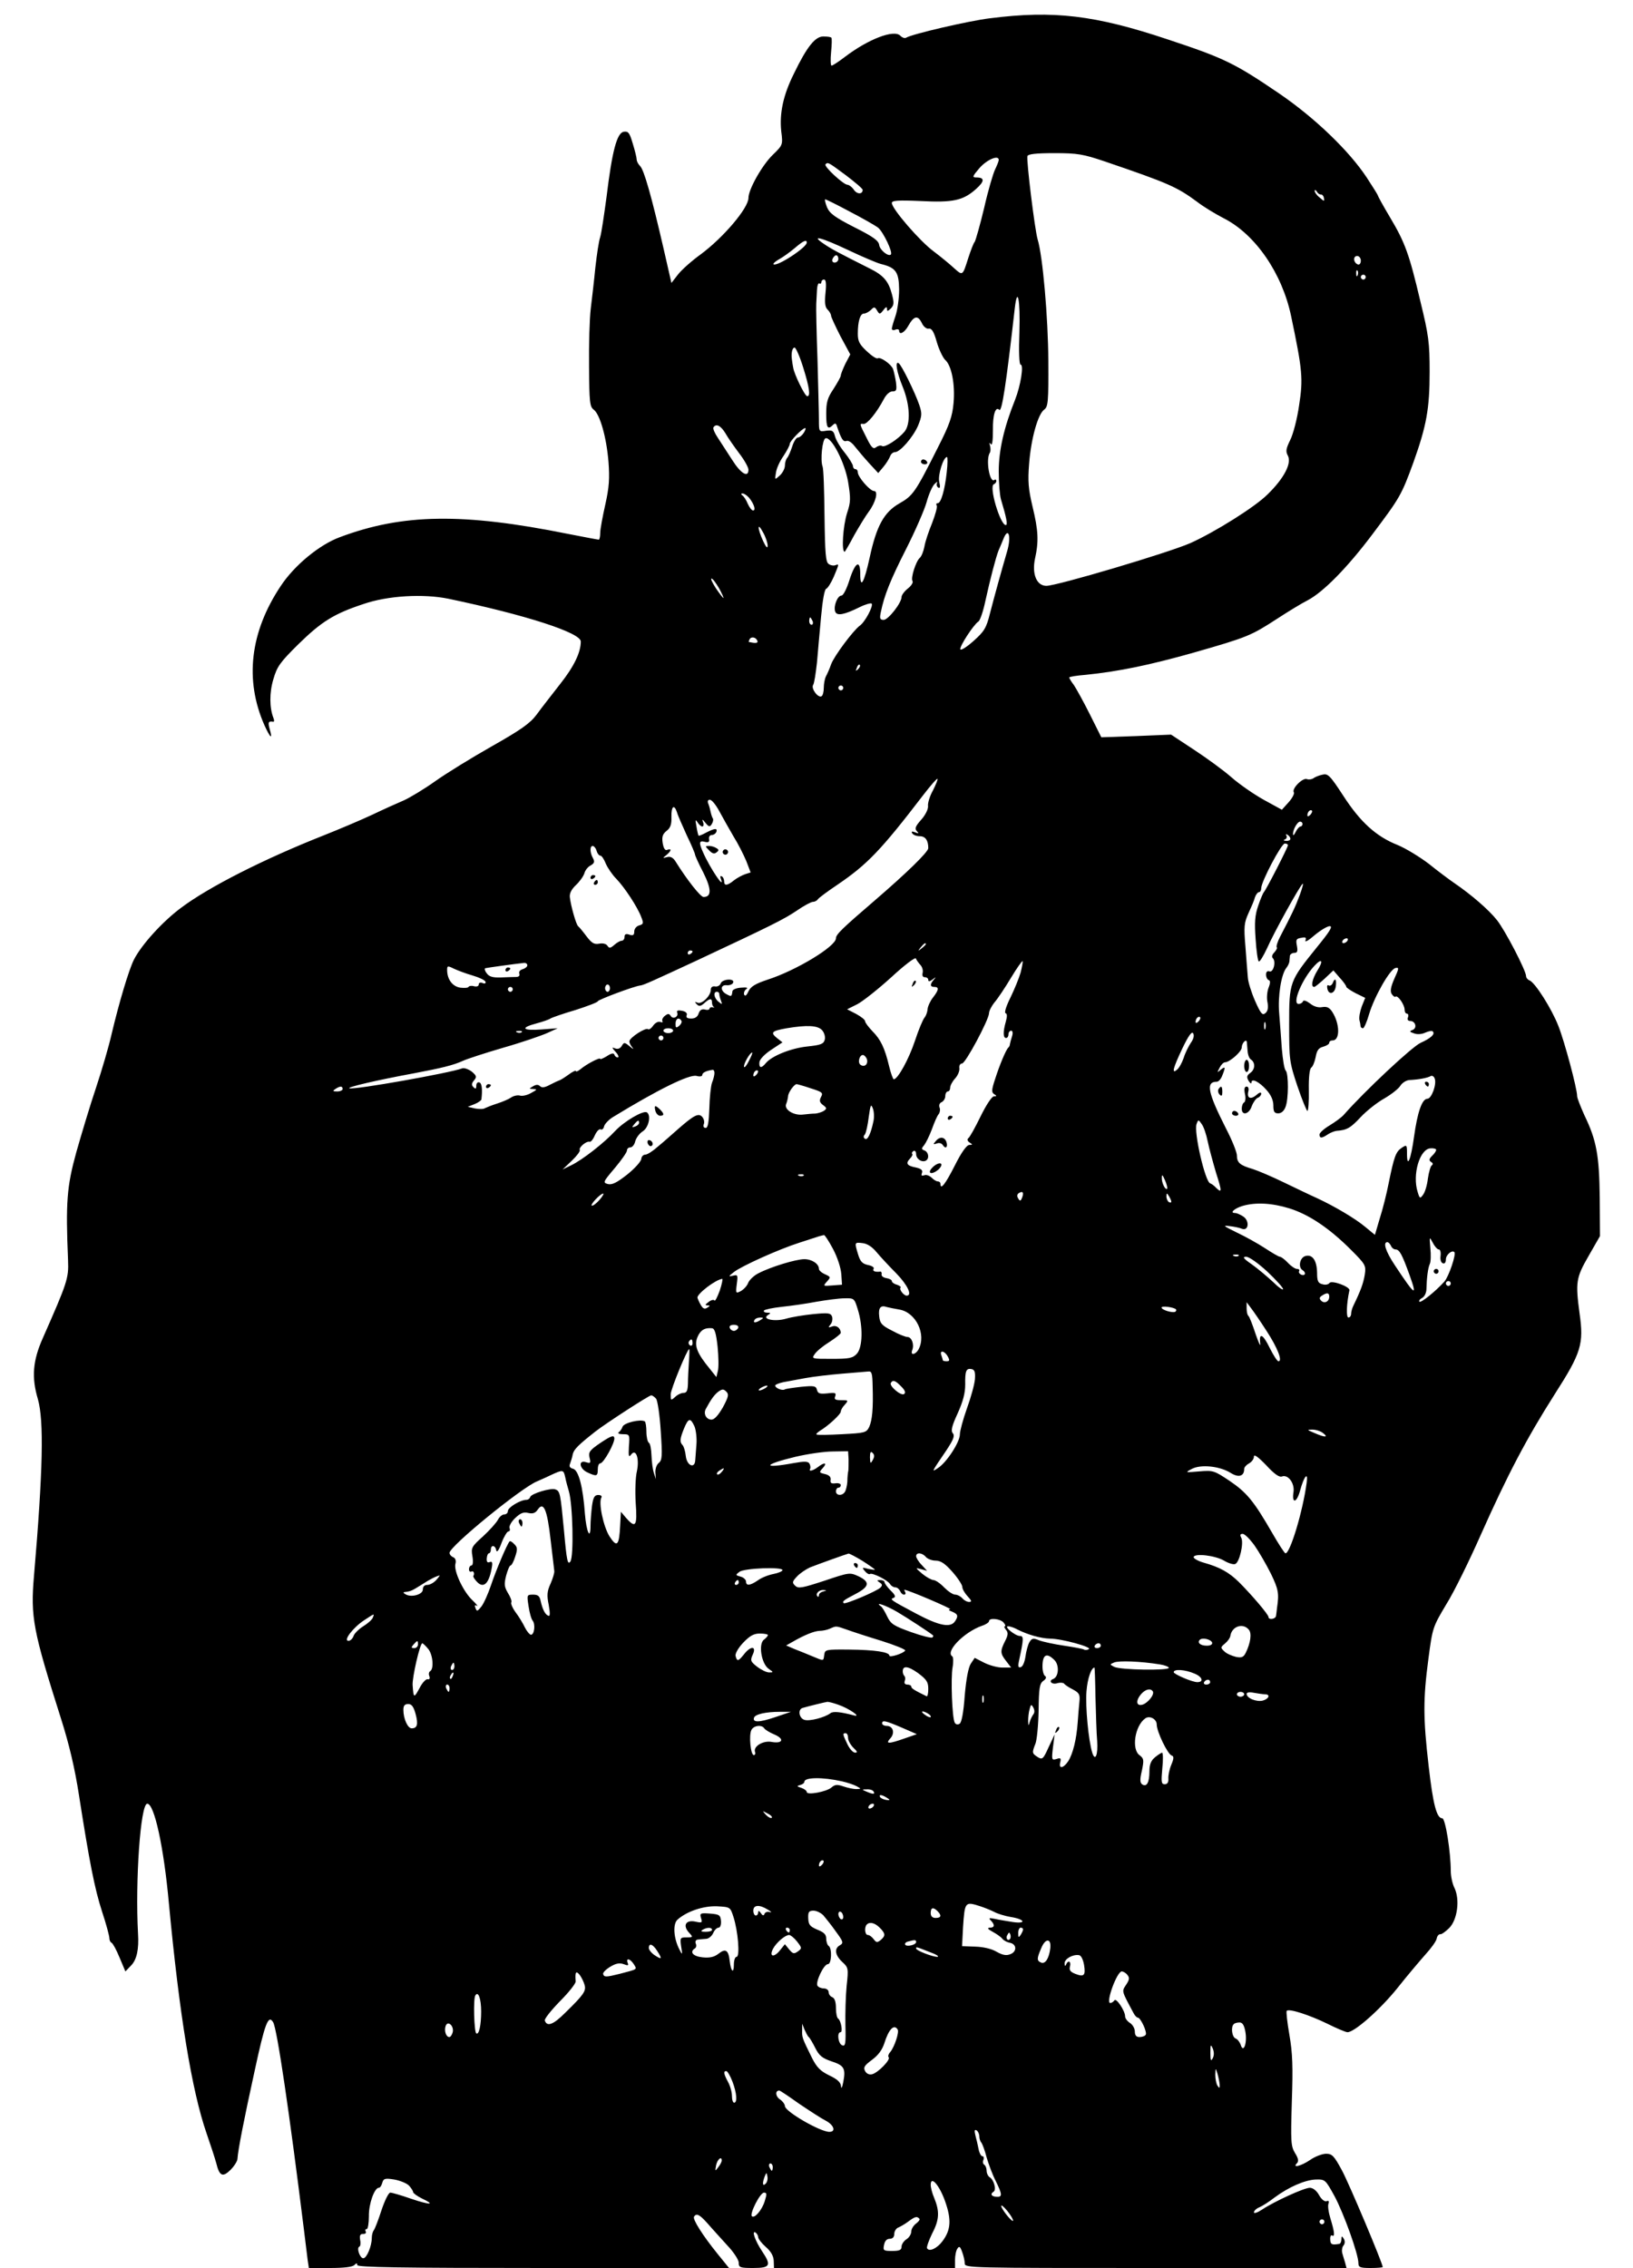 <?xml version="1.0" standalone="no"?>
<!DOCTYPE svg PUBLIC "-//W3C//DTD SVG 20010904//EN"
 "http://www.w3.org/TR/2001/REC-SVG-20010904/DTD/svg10.dtd">
<svg version="1.0" xmlns="http://www.w3.org/2000/svg"
 width="672pt" height="933pt" viewBox="0 0 672 933"
 preserveAspectRatio="xMidYMid meet">

<g transform="translate(0,933) scale(0.1,-0.1)"
fill="#000000" stroke="none">
<path d="M4075 9255 c-90 -11 -321 -65 -346 -80 -5 -4 -16 0 -24 8 -26 27
-132 -14 -228 -87 -26 -20 -51 -36 -55 -36 -4 0 -5 25 -2 55 3 31 4 58 1 60
-2 3 -17 5 -33 5 -33 0 -67 -41 -121 -153 -44 -88 -60 -163 -52 -238 7 -55 6
-56 -34 -95 -44 -42 -101 -143 -101 -178 0 -42 -103 -163 -196 -232 -35 -25
-77 -62 -93 -82 l-28 -36 -32 140 c-50 217 -81 326 -97 341 -8 8 -14 20 -14
27 0 7 -7 36 -16 65 -13 44 -18 52 -37 49 -28 -4 -48 -78 -71 -268 -10 -74
-21 -149 -26 -165 -6 -17 -14 -73 -20 -125 -5 -52 -14 -129 -19 -170 -5 -41
-8 -148 -7 -238 1 -146 3 -165 19 -177 26 -19 53 -115 61 -215 5 -67 3 -104
-13 -175 -11 -49 -21 -102 -21 -117 0 -16 -3 -28 -6 -28 -4 0 -61 11 -128 24
-432 87 -680 83 -938 -14 -84 -31 -187 -116 -243 -201 -126 -189 -149 -386
-67 -572 24 -53 35 -62 22 -17 -8 29 -6 34 14 31 5 -1 5 6 1 16 -16 41 -17
103 0 159 15 52 27 69 103 144 95 93 146 125 267 165 101 35 247 43 350 22
320 -67 545 -140 545 -176 0 -45 -28 -103 -85 -175 -35 -45 -79 -101 -97 -126
-27 -36 -64 -62 -184 -130 -83 -47 -187 -111 -232 -143 -45 -32 -103 -67 -129
-79 -26 -11 -86 -38 -132 -60 -47 -22 -137 -60 -200 -85 -243 -96 -473 -212
-588 -299 -76 -57 -161 -151 -192 -212 -21 -42 -61 -176 -92 -307 -11 -49 -40
-148 -64 -220 -24 -71 -60 -191 -81 -265 -39 -141 -44 -205 -34 -445 3 -74 -3
-91 -104 -320 -41 -92 -47 -161 -20 -251 25 -88 21 -293 -16 -725 -15 -172 -4
-227 111 -589 34 -107 57 -205 74 -315 43 -275 64 -383 95 -479 17 -51 30
-100 30 -109 0 -8 4 -17 9 -19 5 -2 20 -29 33 -61 l24 -57 24 25 c23 24 32 67
28 130 -12 217 10 535 38 535 29 0 68 -178 89 -410 43 -457 94 -770 155 -946
17 -49 35 -104 40 -123 13 -53 26 -59 58 -28 15 15 28 35 29 45 3 41 26 158
70 359 43 200 57 237 77 204 16 -26 67 -372 127 -856 6 -50 13 -105 15 -122
l5 -33 87 0 c55 0 92 4 100 12 9 9 12 9 12 0 0 -9 177 -12 765 -12 l765 0 -47
58 c-60 74 -104 143 -97 153 10 16 23 9 56 -28 18 -21 54 -60 80 -89 27 -28
48 -61 48 -72 0 -20 5 -22 60 -22 70 0 75 11 36 69 -28 42 -44 87 -27 77 6 -4
11 -13 11 -19 0 -7 14 -25 31 -40 22 -19 32 -38 33 -57 l1 -30 373 0 372 0 0
33 c0 17 4 39 10 47 7 11 11 9 19 -13 6 -16 11 -37 11 -48 0 -19 15 -19 786
-19 l785 0 -6 23 c-4 12 -9 30 -12 40 -2 10 0 24 6 30 6 8 6 18 1 27 -8 13
-10 12 -10 -2 0 -10 -4 -19 -10 -19 -30 -5 -35 -2 -36 18 -1 12 3 20 7 17 13
-8 11 14 -6 69 -8 26 -12 54 -8 62 3 10 1 13 -8 10 -8 -3 -21 7 -31 25 -10 18
-25 30 -38 30 -23 0 -146 -56 -197 -90 -18 -12 -33 -17 -33 -11 0 6 10 16 23
21 12 5 40 23 62 40 58 43 124 72 169 74 39 1 40 0 78 -69 38 -71 98 -238 98
-275 0 -17 7 -20 50 -20 28 0 50 2 50 4 0 15 -139 345 -168 398 -32 59 -40 68
-65 68 -15 0 -45 -11 -65 -25 -38 -26 -76 -35 -55 -14 8 8 6 20 -8 42 -17 29
-18 46 -13 212 5 143 3 199 -10 274 -9 52 -14 96 -11 99 10 10 93 -17 167 -53
38 -19 76 -35 83 -35 29 0 135 94 205 181 41 52 94 114 116 139 23 25 44 54
46 65 2 11 9 19 15 18 5 -1 22 11 37 26 34 35 44 118 21 165 -8 16 -15 47 -15
69 0 78 -22 217 -35 217 -23 0 -38 57 -56 215 -23 199 -23 275 -1 441 17 129
18 131 74 225 32 51 95 180 141 284 110 247 188 396 305 580 109 170 120 206
102 332 -17 128 -15 146 37 236 l47 82 -1 158 c-2 174 -13 236 -63 339 -16 36
-30 71 -30 79 0 31 -52 225 -77 288 -28 72 -96 179 -119 188 -8 3 -14 11 -14
17 0 23 -87 190 -120 231 -33 42 -106 105 -175 152 -22 15 -70 51 -106 80 -37
28 -94 63 -128 77 -88 35 -153 94 -223 202 -56 86 -64 93 -87 87 -14 -3 -31
-10 -37 -15 -6 -4 -18 -6 -26 -3 -17 7 -63 -39 -54 -54 4 -5 -6 -24 -21 -41
l-28 -31 -73 40 c-40 22 -101 64 -134 93 -33 29 -103 80 -155 114 l-94 62
-144 -6 -143 -5 -47 94 c-26 52 -56 106 -66 121 -11 14 -19 28 -19 31 0 3 30
8 68 11 137 14 262 40 443 91 224 64 237 70 345 140 46 30 102 64 124 75 64
33 164 134 269 274 112 149 118 159 167 293 54 151 67 221 67 373 0 121 -4
151 -38 290 -46 195 -63 242 -125 346 -28 47 -50 87 -50 90 0 2 -21 36 -46 74
-72 109 -212 244 -358 344 -184 125 -225 146 -461 224 -299 100 -470 120 -730
87z m471 -589 c264 -90 297 -105 380 -166 27 -21 77 -51 110 -68 130 -66 240
-226 277 -402 47 -224 50 -258 33 -367 -8 -57 -25 -121 -37 -144 -17 -35 -19
-46 -9 -64 16 -31 -16 -93 -84 -159 -52 -52 -217 -155 -317 -200 -91 -40 -549
-176 -593 -176 -40 0 -60 48 -47 111 16 72 14 116 -10 215 -17 72 -20 104 -14
177 8 103 36 203 62 222 16 12 18 31 17 202 -1 177 -23 430 -44 498 -12 41
-47 327 -42 343 3 8 34 12 111 12 95 0 118 -4 207 -34z m-436 6 c0 -5 -7 -22
-15 -39 -8 -16 -29 -87 -45 -158 -17 -71 -35 -134 -39 -140 -5 -5 -16 -35 -26
-65 -24 -76 -23 -75 -59 -43 -17 16 -55 47 -84 69 -56 41 -172 175 -172 199 0
10 23 12 118 8 134 -7 175 2 228 49 36 32 37 48 2 48 -18 0 -17 4 13 39 31 35
79 55 79 33z m-629 -63 c38 -29 69 -55 69 -60 0 -19 -23 -19 -36 0 -8 12 -21
21 -27 21 -17 1 -98 76 -90 84 10 10 11 9 84 -45z m1955 -79 c5 0 11 -6 12
-15 3 -14 1 -14 -17 2 -12 9 -21 22 -21 28 0 5 4 4 9 -3 4 -8 12 -13 17 -12z
m-1940 -70 c52 -27 105 -57 118 -67 21 -18 61 -101 52 -110 -10 -10 -45 18
-48 39 -2 18 -26 35 -102 73 -82 42 -102 57 -113 83 -7 18 -10 32 -7 32 3 0
48 -22 100 -50z m-5 -159 c57 -27 118 -53 134 -57 62 -15 74 -33 75 -105 0
-37 -7 -86 -15 -109 -8 -23 -15 -47 -15 -52 0 -6 7 -8 15 -4 8 3 15 1 15 -4 0
-20 22 -9 38 20 23 41 39 44 55 12 7 -16 20 -26 29 -24 12 2 21 -12 33 -55 9
-31 25 -64 34 -73 27 -23 42 -102 35 -178 -5 -55 -16 -88 -64 -182 -94 -187
-103 -199 -159 -231 -63 -36 -94 -92 -122 -222 -23 -105 -39 -133 -39 -68 0
61 -21 49 -45 -27 -11 -35 -25 -62 -32 -62 -17 0 -34 -45 -26 -66 7 -19 37
-13 100 18 24 12 46 18 50 15 8 -9 -27 -76 -49 -91 -27 -20 -105 -124 -118
-159 -6 -18 -16 -40 -21 -49 -5 -10 -9 -31 -9 -47 0 -17 -4 -32 -9 -35 -14 -9
-44 31 -35 46 5 7 11 49 16 93 4 44 11 129 17 190 6 65 14 111 21 113 6 2 20
24 31 49 22 53 23 54 7 48 -7 -3 -20 -1 -28 5 -12 8 -15 42 -17 197 -1 103 -4
195 -8 204 -10 26 -1 112 12 116 24 8 79 -98 93 -179 11 -68 11 -83 -4 -128
-17 -53 -24 -160 -10 -160 1 0 19 30 39 68 21 37 48 81 60 97 29 39 40 85 22
85 -17 0 -67 58 -67 77 0 7 -4 13 -10 13 -5 0 -10 6 -10 13 0 6 -15 31 -34 55
-19 23 -37 54 -40 68 -6 22 -11 25 -36 22 -30 -5 -30 -4 -30 45 0 27 -3 140
-6 251 -4 110 -6 212 -5 226 1 14 2 39 3 57 1 18 5 30 10 27 4 -3 8 0 8 5 0 6
5 11 11 11 8 0 10 -17 6 -55 -4 -40 -2 -59 9 -69 8 -8 14 -19 14 -25 0 -5 18
-44 39 -85 l40 -74 -20 -38 c-10 -21 -19 -43 -19 -49 0 -5 -14 -30 -30 -55
-25 -37 -30 -55 -30 -102 0 -58 6 -68 28 -46 9 9 13 7 17 -8 17 -50 25 -63 38
-58 9 3 23 -7 35 -23 12 -15 38 -46 59 -69 l37 -40 21 25 c12 14 24 34 28 44
3 9 12 17 20 17 21 0 74 61 95 109 16 40 17 49 5 85 -17 50 -73 165 -85 172
-16 10 -8 -37 17 -98 30 -74 33 -153 7 -184 -26 -31 -80 -66 -92 -59 -6 4 -17
1 -25 -5 -11 -9 -19 -2 -39 39 -30 59 -30 59 -12 57 15 -1 54 47 83 102 10 19
24 32 36 32 16 0 18 5 14 38 -3 20 -9 45 -12 54 -8 20 -52 51 -63 44 -5 -3
-25 10 -45 29 -30 28 -37 41 -37 72 0 52 10 83 25 83 8 0 20 7 29 15 13 14 16
13 25 -2 10 -17 12 -17 26 1 10 14 15 15 15 6 0 -12 3 -11 16 1 13 14 14 23 4
60 -14 53 -35 77 -92 105 -127 64 -156 79 -188 101 -58 39 -9 26 101 -26z
m-171 31 c0 -20 -124 -101 -137 -89 -2 3 8 12 24 21 15 8 44 29 63 45 36 31
50 37 50 23z m130 -67 c0 -8 -7 -15 -15 -15 -9 0 -12 6 -9 15 4 8 10 15 15 15
5 0 9 -7 9 -15z m2150 -7 c0 -11 -5 -18 -12 -16 -19 7 -21 35 -3 35 8 0 15 -9
15 -19z m-13 -60 c-3 -8 -6 -5 -6 6 -1 11 2 17 5 13 3 -3 4 -12 1 -19z m33 -8
c0 -5 -4 -10 -10 -10 -5 0 -10 5 -10 10 0 6 5 10 10 10 6 0 10 -4 10 -10z
m-1425 -225 c-3 -81 -1 -135 5 -135 14 0 0 -87 -23 -145 -46 -115 -67 -208
-67 -294 0 -46 4 -98 9 -115 22 -73 29 -106 20 -106 -23 0 -71 161 -49 168 5
2 10 8 10 13 0 6 -4 8 -9 4 -19 -11 -35 85 -18 112 4 6 4 19 1 30 -4 12 -3 14
3 6 6 -8 9 13 9 58 -1 63 11 99 26 83 11 -10 28 102 64 418 11 95 23 34 19
-97z m-890 -146 c26 -83 31 -119 17 -119 -10 0 -54 91 -58 118 -2 9 -4 24 -5
32 -4 27 1 50 11 50 5 0 21 -36 35 -81z m-320 -271 c10 -18 36 -55 57 -83 21
-27 38 -58 38 -67 0 -35 -31 -17 -67 40 -20 31 -47 72 -59 91 -13 19 -21 38
-18 43 11 17 30 7 49 -24z m323 2 c-7 -11 -18 -20 -25 -20 -6 0 -17 -17 -23
-37 -7 -21 -16 -42 -21 -47 -5 -6 -9 -20 -9 -31 0 -12 -9 -30 -21 -41 -21 -19
-21 -19 -16 11 2 17 16 48 31 69 14 21 26 44 26 50 0 11 50 63 63 65 4 1 2 -8
-5 -19z m588 -162 c-8 -75 -24 -128 -37 -128 -6 0 -8 -4 -4 -10 3 -5 -6 -37
-19 -71 -14 -34 -29 -78 -32 -98 -4 -20 -12 -40 -19 -46 -16 -14 -38 -83 -30
-95 4 -6 -5 -20 -19 -31 -14 -11 -26 -27 -26 -35 0 -24 -54 -93 -73 -94 -16 0
-18 5 -12 33 14 68 39 131 104 259 37 73 75 160 84 192 9 33 24 67 33 75 9 9
14 11 10 4 -3 -6 -1 -15 5 -19 8 -4 9 3 4 24 -6 28 17 102 32 102 3 0 3 -28
-1 -62z m-814 -105 c20 -24 30 -53 17 -53 -5 0 -15 12 -22 28 -6 15 -16 30
-22 34 -7 5 -6 8 1 8 6 0 18 -8 26 -17z m77 -198 c0 -13 -7 -6 -19 20 -24 53
-24 80 0 35 11 -19 19 -44 19 -55z m986 -21 c-25 -86 -53 -187 -71 -257 -15
-60 -23 -74 -68 -114 -28 -25 -52 -40 -54 -34 -4 12 55 102 74 114 7 4 20 42
29 85 20 91 43 179 54 207 5 11 14 33 21 50 20 49 32 8 15 -51z m-1186 -154
c12 -22 20 -40 18 -40 -2 0 -16 18 -31 40 -14 22 -23 40 -18 40 5 0 18 -18 31
-40z m385 -135 c3 -8 1 -15 -4 -15 -6 0 -10 7 -10 15 0 8 2 15 4 15 2 0 6 -7
10 -15z m-227 -82 c3 -9 -8 -10 -35 -4 -2 1 0 6 3 12 8 12 27 7 32 -8z m414
-116 c-10 -9 -11 -8 -5 6 3 10 9 15 12 12 3 -3 0 -11 -7 -18z m-61 -77 c0 -5
-4 -10 -10 -10 -5 0 -10 5 -10 10 0 6 5 10 10 10 6 0 10 -4 10 -10z m369 -422
c-13 -23 -22 -53 -20 -64 1 -13 -11 -37 -28 -56 -24 -27 -28 -37 -18 -47 9
-10 8 -11 -7 -5 -13 5 -17 4 -12 -4 4 -7 18 -12 31 -12 23 0 35 -17 35 -49 0
-16 -91 -104 -220 -215 -135 -116 -160 -140 -160 -156 0 -33 -163 -132 -281
-170 -51 -17 -69 -28 -79 -48 -8 -18 -14 -22 -18 -13 -2 7 2 17 9 22 9 6 2 8
-21 6 -19 -1 -36 -8 -36 -15 -3 -22 -4 -23 -24 -12 -27 14 -26 40 1 37 12 -1
24 4 26 11 7 18 -44 15 -51 -3 -3 -9 -14 -15 -23 -13 -11 2 -18 -3 -18 -14 0
-24 -36 -60 -54 -53 -13 5 -13 4 -4 -6 10 -10 16 -9 31 4 23 21 32 21 32 3 0
-8 3 -16 8 -19 4 -2 1 -2 -5 -1 -7 2 -13 -1 -13 -5 0 -5 -9 -7 -19 -4 -13 3
-21 -2 -26 -16 -4 -14 -15 -21 -30 -21 -17 0 -23 4 -19 14 3 8 -4 15 -20 18
-16 3 -23 1 -19 -8 6 -17 -18 -29 -27 -13 -7 10 -11 10 -24 0 -9 -7 -13 -17
-10 -22 3 -5 -1 -6 -9 -3 -9 3 -21 -4 -29 -15 -8 -12 -18 -18 -21 -15 -9 9
-77 -35 -77 -50 0 -7 6 -18 13 -26 6 -8 2 -6 -11 5 -22 18 -24 18 -33 3 -6
-11 -16 -15 -27 -11 -15 6 -15 4 2 -15 11 -12 14 -22 8 -22 -6 0 -12 5 -14 12
-3 7 -13 5 -31 -7 -15 -9 -27 -14 -27 -11 0 8 -56 -21 -82 -43 -10 -8 -18 -11
-18 -7 0 4 -15 -3 -32 -16 -18 -13 -35 -23 -38 -23 -3 -1 -19 -8 -36 -17 -22
-12 -34 -14 -42 -6 -7 7 -16 7 -29 -1 -17 -10 -17 -10 2 -11 17 -1 15 -3 -9
-16 -15 -9 -36 -14 -46 -11 -10 3 -27 -1 -37 -8 -10 -7 -36 -18 -58 -25 -22
-7 -44 -16 -50 -19 -5 -4 -23 -4 -40 -1 l-30 7 28 11 c15 6 27 15 28 19 5 40
2 67 -8 70 -7 3 -13 -3 -13 -13 0 -14 -3 -15 -12 -6 -8 8 -8 15 3 28 12 14 10
19 -10 36 -14 10 -31 16 -39 13 -50 -19 -444 -89 -464 -82 -14 4 115 34 267
62 111 21 161 33 200 51 17 8 91 32 166 54 74 21 155 49 180 60 l44 20 -67 -5
c-79 -6 -89 7 -20 25 26 7 52 16 57 20 6 4 52 20 103 35 50 16 92 32 92 36 0
6 149 62 175 65 13 1 56 21 235 104 301 141 356 168 409 204 29 20 59 36 66
36 8 0 17 5 20 10 4 6 40 33 82 61 122 83 178 141 352 368 30 39 56 69 59 67
2 -2 -7 -24 -19 -48z m-879 -85 c14 -26 40 -72 58 -103 19 -30 42 -76 53 -102
l18 -47 -22 -7 c-12 -4 -33 -15 -46 -25 -28 -23 -41 -24 -41 -5 0 8 -4 18 -10
21 -6 3 -7 -1 -4 -9 20 -53 -45 44 -73 108 -18 40 -16 49 7 43 15 -4 20 -1 18
11 -2 9 3 17 11 17 8 0 16 6 19 13 5 16 -7 15 -42 -3 -16 -9 -30 -14 -31 -13
-2 2 -6 19 -9 38 -5 28 -5 31 4 18 6 -10 15 -18 20 -18 5 0 7 8 3 18 -5 14 -3
13 10 -3 14 -17 18 -18 26 -5 5 8 7 18 5 22 -3 4 -7 16 -9 25 -2 10 -6 26 -10
36 -5 11 -2 17 6 17 8 0 25 -21 39 -47z m-174 -5 c3 -12 22 -54 40 -94 19 -39
34 -75 34 -79 0 -4 15 -38 34 -74 34 -68 35 -101 1 -101 -12 0 -67 69 -115
146 -10 16 -21 22 -35 18 -19 -5 -19 -4 -2 9 20 17 22 28 3 21 -9 -4 -15 5
-19 28 -4 26 0 37 16 50 16 12 21 27 20 57 -1 44 11 55 23 19z m2606 -10 c-7
-7 -12 -8 -12 -2 0 14 12 26 19 19 2 -3 -1 -11 -7 -17z m-32 -38 c0 -5 -4 -10
-8 -10 -5 0 -14 -10 -20 -22 -6 -13 -11 -17 -11 -10 -1 19 18 52 29 52 6 0 10
-4 10 -10z m-50 -61 c0 -5 -8 -9 -17 -8 -11 0 -13 3 -5 6 6 2 9 10 6 15 -4 7
-2 8 4 4 7 -4 12 -11 12 -17z m-10 -26 c0 -9 -91 -186 -99 -193 -3 -3 -14 -28
-23 -55 -14 -40 -16 -70 -11 -138 3 -48 9 -90 13 -92 4 -3 19 22 34 54 27 62
131 250 146 265 5 5 0 -15 -11 -45 -19 -51 -33 -80 -81 -172 -11 -21 -17 -41
-14 -44 3 -3 -2 -12 -10 -21 -9 -9 -12 -18 -6 -24 14 -14 2 -60 -14 -54 -9 3
-14 -2 -14 -13 0 -11 5 -21 11 -23 7 -2 7 -12 -1 -32 -6 -16 -8 -43 -4 -60 4
-22 1 -36 -9 -44 -12 -10 -19 -2 -42 50 -15 34 -29 78 -30 97 -2 20 -6 77 -10
128 -7 81 -5 97 12 135 11 24 24 53 27 66 4 12 12 22 17 22 5 0 9 7 9 16 0 27
83 184 97 184 7 0 13 -3 13 -7z m-2845 -23 c3 -11 10 -20 16 -20 5 0 15 -15
22 -33 8 -18 27 -46 43 -62 34 -35 88 -117 103 -158 10 -25 9 -29 -9 -34 -11
-3 -20 -14 -20 -25 0 -15 -5 -18 -20 -13 -14 5 -20 2 -20 -9 0 -9 -5 -16 -12
-16 -6 0 -20 -8 -30 -17 -16 -14 -21 -15 -28 -4 -5 8 -18 12 -34 9 -21 -4 -31
2 -53 31 -15 20 -30 38 -34 41 -8 6 -30 83 -34 119 -2 16 7 33 25 50 15 14 31
36 35 49 3 12 15 27 26 32 15 9 17 15 9 30 -13 23 -13 50 -1 50 5 0 13 -9 16
-20z m2964 -397 c-113 -140 -114 -142 -114 -318 0 -144 1 -154 34 -253 19 -56
38 -102 41 -102 4 0 7 38 6 85 -1 53 3 88 10 93 6 4 14 23 18 43 5 28 12 38
31 43 14 4 25 11 25 16 0 6 6 10 14 10 31 0 30 69 -2 118 -12 18 -22 22 -41
19 -16 -3 -34 2 -50 15 -15 11 -27 15 -29 9 -2 -6 -10 -11 -18 -11 -29 0 15
104 66 158 30 32 37 20 11 -21 -21 -34 -28 -67 -13 -67 4 0 23 16 43 34 l36
34 26 -30 c15 -16 27 -33 27 -37 0 -4 18 -16 39 -27 l39 -19 -14 -35 c-7 -19
-12 -44 -10 -55 3 -11 5 -23 5 -27 1 -5 5 -8 10 -8 4 0 16 26 25 58 21 71 86
186 109 190 15 3 14 -2 -5 -44 -15 -34 -18 -52 -11 -63 6 -9 13 -14 16 -11 9
7 36 -32 37 -52 0 -10 4 -18 10 -18 5 0 7 -7 4 -15 -4 -9 0 -15 9 -15 22 0 30
-29 10 -37 -14 -5 -13 -8 6 -14 12 -5 32 -4 46 3 14 6 28 9 31 5 11 -11 -8
-28 -50 -47 -34 -15 -228 -196 -317 -297 -9 -10 -35 -29 -58 -43 -22 -13 -41
-30 -41 -37 0 -17 10 -16 35 1 11 7 27 13 35 14 42 3 57 11 99 56 25 27 70 62
99 78 29 17 58 40 65 52 7 11 23 22 37 23 40 2 75 9 87 16 6 4 14 -1 17 -10 9
-23 -13 -83 -30 -83 -22 0 -41 -55 -55 -156 -13 -95 -29 -133 -29 -70 0 37 -1
38 -22 24 -24 -16 -31 -35 -54 -148 -8 -41 -24 -105 -36 -142 l-20 -68 -40 33
c-42 35 -127 85 -198 118 -25 11 -85 40 -135 64 -49 24 -108 49 -130 56 -52
15 -65 26 -65 56 0 13 -20 63 -45 111 -75 148 -84 192 -38 192 8 0 18 12 23
26 14 35 13 39 -7 23 -15 -13 -15 -12 -4 9 6 12 16 22 22 22 19 0 69 44 69 61
0 18 19 38 21 22 0 -4 2 -21 3 -36 1 -16 7 -31 13 -35 19 -12 19 -40 -1 -55
-15 -11 -17 -17 -8 -33 6 -10 12 -14 12 -7 0 19 32 3 62 -31 18 -20 28 -42 28
-63 0 -26 4 -33 20 -33 13 0 24 10 30 26 13 32 13 137 1 150 -6 5 -12 45 -16
89 -3 44 -8 110 -11 147 -6 69 8 160 30 187 6 7 11 19 12 25 0 6 2 17 2 24 1
6 9 12 18 12 13 0 15 7 11 29 -5 25 -3 30 18 33 18 4 22 1 17 -11 -3 -9 14 1
38 22 24 20 52 37 62 37 14 0 0 -22 -53 -87z m126 27 c-3 -5 -11 -10 -16 -10
-6 0 -7 5 -4 10 3 6 11 10 16 10 6 0 7 -4 4 -10z m-1735 -14 c0 -2 -8 -10 -17
-17 -16 -13 -17 -12 -4 4 13 16 21 21 21 13z m-960 -30 c0 -3 -4 -8 -10 -11
-5 -3 -10 -1 -10 4 0 6 5 11 10 11 6 0 10 -2 10 -4z m937 -55 c8 -8 12 -22 10
-32 -3 -12 0 -19 9 -19 8 0 14 -5 14 -11 0 -8 6 -7 18 2 14 11 15 11 5 -1 -17
-19 -16 -30 2 -30 20 0 19 -12 -6 -44 -11 -14 -21 -36 -22 -48 -1 -13 -7 -28
-13 -35 -6 -7 -24 -49 -39 -95 -25 -75 -70 -157 -87 -158 -3 0 -12 24 -19 53
-18 76 -35 111 -69 145 -16 17 -30 35 -30 41 0 6 -17 19 -37 30 l-37 19 42 21
c23 12 86 62 140 111 54 50 99 84 101 77 2 -6 11 -18 18 -26z m413 -32 c-7
-24 -26 -70 -42 -103 -17 -34 -26 -62 -20 -64 7 -2 7 -14 1 -35 -12 -42 -11
-67 1 -67 6 0 10 7 10 15 0 8 5 15 11 15 6 0 8 -9 4 -22 -4 -13 -8 -27 -9 -33
0 -5 -3 -12 -7 -15 -9 -8 -36 -72 -54 -129 -15 -45 -15 -55 -4 -62 12 -7 11
-9 -1 -9 -9 -1 -32 -36 -55 -83 -22 -45 -44 -85 -50 -89 -6 -5 -4 -12 5 -18
13 -8 13 -10 -1 -10 -11 0 -33 -31 -60 -85 -39 -77 -59 -102 -59 -75 0 6 -5
10 -11 10 -6 0 -17 7 -26 16 -9 8 -22 13 -30 9 -11 -3 -13 -1 -9 10 4 11 -3
17 -24 22 -38 7 -44 17 -26 36 8 8 13 17 10 20 -3 3 -1 8 5 12 6 3 11 -2 11
-13 0 -20 25 -36 41 -26 14 9 10 34 -6 41 -14 5 -14 8 -2 22 7 9 22 39 32 66
10 28 22 56 28 62 5 7 7 20 3 28 -3 9 1 18 9 21 8 4 15 15 15 25 0 10 5 19 10
19 6 0 10 7 10 15 0 9 9 26 20 38 11 12 19 30 18 42 -2 11 3 20 11 20 14 0
110 179 111 207 0 9 10 29 23 45 13 15 43 60 67 100 24 40 46 71 48 69 2 -2
-2 -23 -8 -47z m-2030 30 c0 -6 -9 -13 -19 -16 -11 -3 -17 -11 -14 -18 3 -9
-2 -14 -14 -14 -10 0 -38 -1 -62 -2 -33 -1 -48 3 -58 17 -8 10 -10 20 -6 21 7
2 123 18 161 22 6 0 12 -4 12 -10z m-225 -42 c27 -8 51 -19 53 -26 2 -6 -3 -9
-12 -5 -9 4 -16 1 -16 -6 0 -7 -8 -10 -20 -7 -10 3 -20 1 -22 -3 -2 -4 -17 -5
-34 -3 -32 5 -54 34 -54 73 0 17 2 18 28 5 15 -7 49 -20 77 -28z m565 -52 c0
-8 -4 -15 -10 -15 -5 0 -10 7 -10 15 0 8 5 15 10 15 6 0 10 -7 10 -15z m-400
-5 c0 -5 -4 -10 -10 -10 -5 0 -10 5 -10 10 0 6 5 10 10 10 6 0 10 -4 10 -10z
m850 -19 c0 -5 3 -18 7 -28 6 -16 5 -16 -10 -4 -19 15 -23 41 -7 41 6 0 10 -4
10 -9z m1972 -113 c-7 -7 -12 -8 -12 -2 0 14 12 26 19 19 2 -3 -1 -11 -7 -17z
m-2128 3 c3 -5 -1 -14 -9 -21 -13 -10 -15 -9 -15 9 0 21 14 28 24 12z m2403
-33 c-3 -7 -5 -2 -5 12 0 14 2 19 5 13 2 -7 2 -19 0 -25z m-1824 -6 c9 -10 14
-27 11 -39 -5 -18 -16 -22 -72 -28 -67 -7 -147 -39 -171 -69 -18 -22 -28 -20
-26 4 1 12 21 33 48 51 l47 31 -23 18 c-28 23 -21 29 40 40 84 14 128 12 146
-8z m-613 -2 c0 -5 -9 -10 -20 -10 -11 0 -20 5 -20 10 0 6 9 10 20 10 11 0 20
-4 20 -10z m-623 -6 c-3 -3 -12 -4 -19 -1 -8 3 -5 6 6 6 11 1 17 -2 13 -5z
m2754 -43 c-10 -15 -24 -43 -30 -63 -7 -20 -19 -42 -27 -48 -24 -21 -17 6 22
88 25 52 39 71 44 61 5 -8 2 -23 -9 -38z m-2171 19 c0 -5 -4 -10 -10 -10 -5 0
-10 5 -10 10 0 6 5 10 10 10 6 0 10 -4 10 -10z m352 -94 c-9 -19 -19 -30 -20
-25 -4 10 24 59 33 59 3 0 -3 -15 -13 -34z m485 8 c7 -20 -8 -36 -25 -25 -14
8 -6 41 9 41 5 0 12 -7 16 -16z m-627 -58 c0 -8 -4 -26 -10 -40 -5 -14 -10
-62 -11 -106 -2 -58 -6 -80 -15 -80 -8 0 -11 6 -8 15 4 8 1 22 -6 30 -15 18
-35 7 -100 -50 -25 -22 -62 -55 -83 -72 -20 -18 -43 -33 -52 -33 -8 0 -15 -8
-16 -17 0 -10 -26 -39 -57 -64 -43 -34 -63 -44 -80 -40 -22 6 -21 8 28 66 27
32 50 65 50 72 0 7 6 13 14 13 8 0 17 11 20 25 4 14 17 32 31 41 25 16 35 66
17 78 -15 9 -92 -36 -130 -76 -46 -50 -136 -120 -182 -142 l-35 -17 38 36 c21
20 35 39 33 44 -6 10 27 38 40 34 5 -2 15 10 22 27 8 17 18 27 24 24 5 -3 12
2 14 13 3 10 19 27 37 38 185 113 313 176 343 169 14 -4 24 -2 24 4 0 9 15 17
43 21 4 0 7 -5 7 -13z m172 -8 c-7 -7 -12 -8 -12 -2 0 6 3 14 7 17 3 4 9 5 12
2 2 -3 -1 -11 -7 -17z m224 -55 c47 -15 52 -18 43 -35 -8 -15 -7 -23 8 -34 16
-12 16 -15 3 -24 -8 -5 -24 -10 -35 -11 -11 0 -33 -2 -50 -4 -38 -5 -79 20
-70 43 4 9 7 24 8 32 0 15 25 50 35 50 3 0 29 -7 58 -17z m-1926 -3 c0 -5 -10
-10 -22 -10 -19 0 -20 2 -8 10 19 13 30 13 30 0z m2184 -134 c-11 -52 -24 -77
-34 -71 -7 4 -8 11 -1 18 5 7 12 39 16 72 7 50 9 56 17 35 5 -13 6 -38 2 -54z
m-964 -5 c0 -5 -7 -12 -16 -15 -14 -5 -15 -4 -4 9 14 17 20 19 20 6z m2340
-77 c6 -29 22 -87 34 -128 25 -78 25 -86 0 -62 -7 8 -18 16 -24 18 -21 7 -68
212 -56 244 7 19 8 19 21 0 8 -10 19 -42 25 -72z m940 -34 c0 -5 -7 -16 -17
-25 -13 -13 -13 -19 -4 -25 8 -4 9 -10 3 -14 -5 -3 -12 -27 -16 -54 -3 -27
-12 -57 -20 -67 -12 -17 -14 -16 -22 11 -23 71 8 178 53 180 12 1 23 -2 23 -6z
m-2603 -106 c-3 -3 -12 -4 -19 -1 -8 3 -5 6 6 6 11 1 17 -2 13 -5z m1496 -54
c-7 -8 -23 24 -22 45 0 15 3 13 13 -10 7 -16 11 -32 9 -35z m-597 -37 c-6 -15
-9 -15 -16 -3 -6 9 -5 17 3 22 16 10 21 2 13 -19z m-1738 -8 c-12 -14 -26 -25
-32 -25 -5 0 1 11 14 25 13 14 27 25 32 25 4 0 -2 -11 -14 -25z m2352 -8 c0
-5 -4 -5 -10 -2 -5 3 -10 14 -10 23 0 15 2 15 10 2 5 -8 10 -19 10 -23z m486
-28 c80 -25 164 -81 253 -170 61 -61 63 -65 57 -104 -6 -35 -16 -63 -47 -127
-5 -10 -9 -25 -9 -33 0 -8 -5 -15 -11 -15 -10 0 -8 57 4 112 3 15 -74 43 -82
30 -4 -6 -17 -9 -29 -5 -18 4 -22 13 -22 47 -1 51 -19 77 -48 69 -23 -6 -31
-46 -12 -58 16 -10 12 -25 -5 -19 -8 4 -12 10 -9 15 3 5 -1 9 -9 9 -7 0 -24
11 -37 25 -13 14 -28 25 -33 25 -5 0 -32 16 -61 35 -29 19 -81 48 -117 65 -55
27 -59 30 -29 26 19 -2 42 -7 51 -11 27 -10 32 32 6 50 -12 8 -27 15 -35 15
-23 0 -2 19 31 29 54 16 122 12 193 -10z m-1878 -167 c18 -34 32 -77 34 -103
l3 -44 -40 -3 c-38 -3 -39 -3 -22 16 16 18 16 19 -8 30 -14 6 -25 16 -25 22 0
21 -29 40 -60 40 -34 0 -137 -31 -189 -58 -18 -9 -37 -27 -42 -39 -4 -12 -18
-27 -30 -34 -21 -11 -22 -10 -17 29 5 37 4 39 -16 34 -19 -4 -19 -3 4 15 32
25 185 94 270 121 36 12 72 23 80 26 8 2 18 5 21 5 3 1 20 -25 37 -57z m2493
-2 c6 0 9 -12 7 -27 -2 -15 2 -28 10 -30 7 -3 12 4 12 16 0 19 25 40 35 30 8
-9 -23 -100 -41 -121 -37 -41 -97 -89 -103 -83 -3 4 2 11 12 16 10 6 17 22 17
37 1 43 6 86 14 103 4 8 5 38 2 65 -4 48 -4 48 10 22 8 -16 19 -28 25 -28z
m-2314 -11 c16 -19 52 -58 81 -87 46 -47 68 -92 43 -92 -12 0 -32 26 -25 33 3
3 -4 8 -15 12 -12 3 -21 10 -21 15 0 5 -10 10 -22 12 -13 2 -22 9 -20 16 1 6
-1 11 -5 11 -21 -3 -34 2 -28 11 4 6 -7 13 -23 16 -23 5 -32 14 -41 44 -15 50
-15 50 19 46 19 -2 40 -16 57 -37z m2117 26 c3 -8 12 -15 19 -15 16 0 27 -21
57 -104 34 -94 24 -88 -60 39 -38 57 -50 95 -31 95 5 0 11 -7 15 -15z m-627
-41 c-3 -3 -12 -4 -19 -1 -8 3 -5 6 6 6 11 1 17 -2 13 -5z m118 -65 c36 -34
65 -66 65 -72 0 -6 -19 7 -42 30 -24 22 -63 55 -87 72 -35 24 -39 31 -23 31
12 0 49 -26 87 -61z m-2253 -78 c-10 -27 -19 -45 -22 -41 -3 5 -14 2 -24 -6
-14 -10 -16 -14 -5 -14 12 0 12 -2 -1 -10 -11 -7 -18 -3 -27 13 -7 12 -12 25
-13 29 0 17 75 74 102 77 3 1 -1 -21 -10 -48z m3008 29 c0 -5 -4 -10 -10 -10
-5 0 -10 5 -10 10 0 6 5 10 10 10 6 0 10 -4 10 -10z m-500 -54 c0 -21 -20 -30
-33 -17 -9 9 -8 14 3 21 21 14 30 12 30 -4z m-1940 -53 c22 -70 20 -156 -4
-182 -17 -18 -30 -21 -103 -21 -83 0 -84 0 -70 20 8 12 35 34 61 50 25 16 46
33 46 37 -1 20 -18 33 -36 26 -16 -6 -17 -4 -6 9 7 8 9 23 6 32 -6 15 -16 16
-78 10 -39 -4 -89 -12 -112 -19 -45 -13 -101 -2 -74 15 13 8 12 10 -3 10 -10
0 -16 4 -13 9 3 4 36 11 73 15 38 4 102 13 143 21 41 7 93 14 115 14 40 1 41
0 55 -46z m1682 -88 c45 -69 67 -125 49 -125 -5 0 -21 25 -36 55 -28 58 -45
65 -39 18 2 -16 -6 2 -19 39 -12 37 -25 70 -29 74 -5 4 -8 18 -8 32 l0 25 18
-24 c10 -13 39 -55 64 -94z m-1512 88 c69 -11 113 -102 80 -164 -13 -23 -35
-26 -26 -3 9 23 -2 54 -20 54 -8 0 -36 11 -63 26 -42 21 -50 30 -53 59 -4 36
6 47 32 38 8 -2 31 -7 50 -10z m1139 1 c2 -2 2 -6 -1 -9 -8 -9 -58 6 -58 16 0
8 48 2 59 -7z m-1709 -44 c-20 -13 -33 -13 -25 0 3 6 14 10 23 10 15 0 15 -2
2 -10z m-92 -32 c-3 -7 -11 -13 -18 -13 -7 0 -15 6 -17 13 -3 7 4 12 17 12 13
0 20 -5 18 -12z m-85 -78 c4 -41 5 -86 1 -100 l-6 -25 -27 34 c-53 64 -65 96
-51 130 12 29 30 40 60 37 11 -1 17 -21 23 -76z m-103 14 c0 -8 -5 -12 -10 -9
-6 4 -8 11 -5 16 9 14 15 11 15 -7z m-15 -76 c-2 -29 -4 -70 -4 -90 -1 -29 -5
-38 -18 -38 -9 0 -25 -7 -35 -17 -17 -15 -18 -15 -18 11 0 21 68 186 76 186 2
0 1 -24 -1 -52z m1065 22 c9 -16 8 -20 -5 -20 -8 0 -15 2 -15 4 0 2 -3 11 -6
20 -9 23 13 20 26 -4z m112 -94 c-2 -22 -17 -76 -33 -120 -16 -45 -29 -93 -29
-107 0 -31 -54 -115 -90 -138 -28 -19 -28 -19 34 72 29 44 36 60 27 71 -9 10
-4 30 20 82 22 49 31 83 31 118 -1 57 4 68 26 64 13 -3 16 -12 14 -42z m-421
-28 c3 -95 -2 -140 -14 -168 -12 -24 -18 -25 -112 -30 -55 -3 -102 -4 -105 -1
-3 2 4 8 14 15 34 20 86 68 86 79 0 6 7 19 17 29 15 17 14 18 -15 18 -25 0
-30 3 -25 16 5 14 0 16 -32 12 -31 -3 -39 -1 -43 14 -4 17 -12 18 -65 13 -34
-4 -64 -8 -68 -11 -10 -6 -39 6 -39 16 0 4 15 10 33 14 17 3 59 11 92 17 33 6
101 14 150 18 50 4 98 8 108 9 14 2 17 -7 18 -60z m118 -2 c16 -16 19 -26 11
-31 -13 -8 -62 34 -54 46 8 14 19 10 43 -15z m-559 -6 c-8 -5 -19 -10 -25 -10
-5 0 -3 5 5 10 8 5 20 10 25 10 6 0 3 -5 -5 -10z m-175 -79 c-19 -33 -35 -51
-47 -51 -21 0 -34 23 -24 43 21 39 35 59 52 72 16 11 21 12 33 0 11 -11 9 -21
-14 -64z m-275 35 c6 -8 15 -67 19 -133 7 -102 6 -120 -8 -131 -9 -7 -15 -25
-14 -40 l2 -27 -8 25 c-5 14 -9 46 -10 72 -1 26 -5 50 -11 53 -5 3 -10 24 -10
45 0 21 -3 41 -7 43 -18 10 -85 -6 -91 -22 -3 -9 -10 -19 -16 -23 -6 -4 2 -8
17 -8 28 0 29 -1 25 -50 -2 -40 -1 -47 9 -34 20 27 35 -16 24 -68 -6 -24 -8
-83 -5 -131 7 -95 0 -106 -39 -62 l-22 26 -3 -57 c-4 -83 -13 -92 -44 -44 -25
40 -46 139 -33 160 3 5 -2 10 -13 10 -15 0 -21 -9 -26 -46 -3 -26 -6 -62 -6
-81 0 -62 -17 -25 -23 49 -8 112 -26 180 -49 186 -13 3 -17 10 -12 21 3 9 9
26 11 39 5 20 23 38 93 93 42 33 221 149 230 149 4 0 13 -6 20 -14z m158 -114
c6 -15 10 -48 8 -73 -2 -24 -4 -54 -5 -66 -2 -37 -35 -22 -39 18 -2 19 -8 38
-13 44 -13 13 -11 27 6 69 18 43 26 45 43 8z m2586 -27 c25 -19 8 -19 -35 0
-31 13 -32 14 -9 14 14 0 34 -6 44 -14z m-1952 -107 c0 -18 0 -40 -1 -48 -2
-8 -4 -28 -4 -45 -1 -16 -6 -36 -10 -42 -11 -18 -37 -16 -37 2 0 8 5 15 10 15
6 0 10 5 10 11 0 5 -10 9 -22 7 -17 -2 -22 1 -20 14 2 12 -6 20 -23 24 -25 6
-25 7 -9 25 20 22 7 25 -20 4 -21 -16 -40 -20 -32 -7 2 4 1 14 -3 21 -6 10
-21 10 -66 2 -131 -24 -125 -6 8 26 51 12 120 22 155 22 l62 1 2 -32z m99 -5
c-9 -16 -10 -14 -11 12 0 21 3 26 11 18 8 -8 8 -16 0 -30z m1684 -67 c25 10
53 -27 48 -63 -8 -50 13 -47 27 5 16 59 34 81 27 32 -16 -119 -68 -290 -87
-290 -4 0 -29 39 -56 86 -74 128 -103 164 -174 212 -63 42 -67 44 -125 39 -59
-5 -59 -5 -31 10 37 20 115 12 160 -16 33 -21 56 -14 56 16 0 7 9 17 20 23 11
6 20 18 20 28 0 11 16 0 50 -35 33 -36 54 -51 65 -47z m-2305 19 c-7 -9 -15
-13 -19 -10 -3 3 1 10 9 15 21 14 24 12 10 -5z m-644 -22 c3 -16 10 -41 15
-58 16 -54 21 -268 6 -289 -11 -15 -15 3 -26 126 -15 156 -16 164 -36 171 -18
7 -98 -17 -103 -31 -2 -7 -9 -12 -16 -12 -24 0 -76 -31 -76 -46 0 -8 -7 -14
-15 -14 -8 0 -20 -10 -26 -22 -7 -13 -34 -43 -61 -68 -47 -42 -50 -47 -44 -82
4 -23 2 -38 -4 -38 -5 0 -10 -7 -10 -16 0 -8 5 -12 10 -9 9 5 14 -9 8 -18 -2
-2 3 -11 11 -20 28 -34 52 -16 64 50 5 25 3 31 -8 27 -9 -4 -13 1 -12 15 1 12
5 21 9 21 4 0 8 7 8 15 0 21 18 19 22 -2 2 -12 11 -1 22 30 10 26 23 47 28 47
6 0 8 6 5 14 -3 7 7 26 23 41 22 21 35 26 54 21 18 -4 29 -1 39 14 24 35 39 0
53 -126 8 -64 14 -121 15 -127 1 -7 -6 -30 -15 -51 -15 -32 -16 -49 -8 -88 6
-34 6 -48 -1 -45 -13 4 -24 25 -32 60 -4 21 -11 27 -31 27 -26 0 -26 -1 -19
-47 4 -27 11 -53 17 -60 12 -15 7 -58 -7 -58 -5 0 -17 14 -25 30 -8 17 -25 45
-38 62 -13 18 -21 37 -18 41 3 5 -3 22 -14 39 -15 26 -16 36 -7 72 6 22 14 41
18 41 4 0 13 16 19 36 10 30 10 39 -4 52 -8 9 -17 14 -19 11 -11 -12 -57 -122
-76 -179 -12 -36 -30 -76 -40 -89 -16 -20 -19 -21 -24 -7 -5 12 -3 15 6 10 6
-4 -2 7 -19 23 -38 36 -77 120 -70 149 4 14 0 24 -9 28 -8 3 -15 11 -15 18 0
27 297 269 360 294 8 4 33 14 55 25 52 24 54 24 61 -8z m2836 -280 c19 -27 49
-79 68 -117 31 -64 34 -81 25 -141 -1 -11 -3 -26 -4 -32 -1 -14 -31 -18 -31
-5 0 10 -68 90 -122 144 -41 40 -78 61 -146 80 -24 7 -42 18 -40 23 5 16 89 6
125 -15 18 -11 39 -17 46 -14 18 7 36 87 25 108 -6 11 -5 16 6 16 8 0 29 -21
48 -47z m-1613 -64 c28 -18 51 -34 51 -36 0 -2 -12 0 -27 3 -25 7 -27 6 -14
-9 7 -9 17 -15 21 -12 10 6 73 -25 83 -42 4 -7 14 -13 21 -13 8 0 16 -7 20
-15 3 -8 10 -15 16 -15 6 0 8 5 5 10 -3 6 -5 10 -3 10 14 0 199 -79 188 -80
-9 -1 -6 -5 8 -10 24 -10 26 -18 13 -38 -18 -30 -65 -21 -161 30 -107 57 -110
59 -92 65 9 4 5 13 -13 30 -14 14 -25 30 -25 34 0 5 -8 9 -17 9 -15 0 -16 -2
-3 -10 11 -7 12 -12 3 -21 -15 -15 -145 -70 -151 -64 -7 7 -1 12 49 38 57 30
60 49 13 72 -37 17 -38 17 -142 -18 -92 -30 -107 -33 -120 -20 -13 12 -12 17
8 38 12 13 36 29 53 37 33 13 147 54 159 57 4 0 29 -13 57 -30z m261 16 c7 -8
25 -15 40 -15 21 0 39 -12 69 -46 23 -26 41 -54 41 -62 0 -9 10 -26 22 -39 17
-18 18 -23 6 -23 -9 0 -21 7 -28 15 -7 8 -20 15 -29 15 -10 0 -30 14 -46 30
-16 17 -36 30 -44 30 -9 1 -29 12 -46 26 -29 25 -29 25 -5 19 l25 -7 -22 24
c-13 13 -23 30 -23 36 0 17 25 15 40 -3z m-590 -54 c0 -5 -17 -12 -37 -16 -21
-4 -49 -15 -64 -26 -32 -22 -49 -24 -49 -5 0 7 -10 17 -22 20 -22 6 -22 7 -5
20 20 15 177 21 177 7z m-1425 -41 c-10 -11 -26 -20 -37 -20 -11 0 -18 -7 -18
-19 0 -21 -49 -34 -72 -19 -10 6 -10 8 0 9 23 3 27 5 67 30 35 23 60 35 74 38
2 1 -4 -8 -14 -19z m1245 -10 c0 -5 -5 -10 -11 -10 -5 0 -7 5 -4 10 3 6 8 10
11 10 2 0 4 -4 4 -10z m348 -37 c-10 -2 -18 -9 -18 -15 0 -6 -3 -9 -6 -5 -10
10 6 27 24 26 15 -1 15 -2 0 -6z m304 -84 c44 -26 131 -83 147 -96 2 -1 2 -6
-2 -9 -3 -4 -43 6 -88 22 -72 26 -83 33 -98 64 -9 19 -20 38 -26 42 -29 21 21
4 67 -23z m-2158 -24 c-3 -8 -21 -24 -39 -35 -19 -12 -37 -30 -40 -40 -4 -11
-13 -20 -21 -20 -23 0 19 55 65 85 44 29 42 28 35 10z m2596 -20 c7 -8 9 -15
5 -15 -4 0 -2 -7 5 -15 9 -11 9 -21 -4 -46 -21 -42 -20 -51 5 -83 l20 -26 -36
0 c-20 0 -53 9 -75 20 l-39 20 -16 -24 c-10 -15 -19 -63 -25 -131 -5 -71 -13
-111 -21 -116 -8 -5 -16 -3 -20 4 -11 19 -17 184 -9 228 4 22 3 42 -1 45 -31
19 48 100 122 126 16 5 29 14 29 19 0 15 47 10 60 -6z m-645 -29 c22 -8 86
-29 142 -46 57 -18 101 -36 98 -40 -7 -12 -65 -30 -65 -21 0 15 -61 24 -165
25 -97 1 -100 0 -103 -21 -4 -27 0 -27 -48 -7 -22 9 -55 23 -74 30 l-35 15 25
14 c50 29 90 45 112 46 13 0 32 4 43 9 27 12 24 12 70 -4z m703 0 c42 -21 95
-36 133 -37 48 0 174 -35 160 -43 -6 -4 -15 -5 -20 -2 -4 3 -41 10 -82 16 -41
6 -87 16 -103 22 -24 10 -30 9 -40 -8 -6 -10 -13 -37 -16 -58 -3 -22 -11 -42
-19 -44 -11 -4 -13 2 -7 29 19 88 19 99 3 99 -19 0 -67 39 -49 40 8 0 26 -6
40 -14z m951 0 c13 -15 7 -55 -12 -94 -9 -19 -17 -23 -41 -18 -16 4 -38 13
-47 22 -17 16 -17 17 2 33 11 9 21 23 22 31 6 40 52 55 76 26z m-1979 -22 c0
-4 -7 -12 -16 -19 -24 -17 -11 -99 19 -120 20 -14 21 -15 2 -15 -11 0 -33 11
-50 24 -27 21 -28 26 -17 50 16 35 -9 36 -36 1 -24 -30 -29 -31 -35 -7 -2 10
11 33 32 55 27 28 43 37 68 37 18 0 33 -3 33 -6z m1828 -31 c2 -8 -6 -13 -22
-13 -26 0 -40 12 -29 24 11 11 46 2 51 -11z m-3268 -8 c0 -8 -7 -15 -15 -15
-13 0 -14 3 -3 15 16 18 18 18 18 0z m41 -17 c20 -22 26 -83 9 -93 -5 -3 -7
-12 -3 -21 3 -9 0 -14 -7 -12 -6 2 -20 -12 -30 -30 -27 -50 -28 -50 -32 6 -2
31 30 172 40 172 2 0 13 -10 23 -22z m2769 12 c0 -5 -7 -10 -16 -10 -8 0 -12
5 -9 10 3 6 10 10 16 10 5 0 9 -4 9 -10z m-191 -59 c21 -21 18 -69 -5 -78 -22
-8 -5 -25 18 -17 11 3 23 2 27 -2 3 -5 20 -16 36 -24 26 -14 30 -21 27 -50 -2
-18 -5 -56 -7 -84 -5 -72 -20 -131 -39 -161 -20 -30 -40 -33 -33 -5 4 17 2 20
-15 14 -20 -6 -21 -4 -15 47 l7 54 -25 -53 c-22 -49 -26 -52 -45 -40 -23 15
-24 17 -9 55 6 15 12 77 13 136 1 92 4 111 19 122 12 8 14 16 8 20 -6 3 -11
21 -11 39 0 50 17 59 49 27z m434 -18 c20 -3 37 -10 37 -14 0 -12 -200 -9
-225 4 -19 10 -19 10 0 18 19 8 109 5 188 -8z m-2903 -8 c0 -8 -4 -15 -10 -15
-5 0 -7 7 -4 15 4 8 8 15 10 15 2 0 4 -7 4 -15z m1950 -93 c0 -18 -3 -32 -7
-30 -49 24 -63 32 -63 40 0 4 -7 8 -16 8 -10 0 -14 6 -11 14 3 8 3 17 -1 21
-4 4 -7 12 -7 18 -1 26 21 24 62 -5 36 -27 43 -37 43 -66z m688 -34 c2 -68 4
-149 7 -180 4 -57 -8 -86 -20 -49 -16 51 -29 192 -24 253 4 53 20 98 33 98 1
0 3 -55 4 -122z m408 97 c32 -13 39 -35 11 -35 -21 0 -97 33 -97 41 0 14 47
11 86 -6z m-3053 -10 c-3 -9 -8 -14 -10 -11 -3 3 -2 9 2 15 9 16 15 13 8 -4z
m3117 -25 c0 -5 -7 -10 -16 -10 -8 0 -12 5 -9 10 3 6 10 10 16 10 5 0 9 -4 9
-10z m-3130 -25 c0 -8 -2 -15 -4 -15 -2 0 -6 7 -10 15 -3 8 -1 15 4 15 6 0 10
-7 10 -15z m2894 -13 c8 -13 -21 -49 -44 -55 -25 -6 -27 18 -3 45 17 19 38 24
47 10z m376 -12 c0 -5 -7 -10 -15 -10 -8 0 -15 5 -15 10 0 6 7 10 15 10 8 0
15 -4 15 -10z m86 0 c23 0 16 -19 -10 -26 -26 -6 -66 10 -66 28 0 6 12 8 31 4
17 -3 38 -6 45 -6z m-1159 -32 c-3 -7 -5 -2 -5 12 0 14 2 19 5 13 2 -7 2 -19
0 -25z m-597 -11 c42 -14 97 -52 65 -44 -57 15 -87 18 -98 9 -22 -17 -86 -34
-107 -27 -22 7 -28 43 -7 49 28 8 93 24 102 25 6 0 26 -5 45 -12z m-1740 -37
c12 -44 7 -60 -16 -60 -16 0 -34 39 -34 76 0 17 5 24 20 24 14 0 22 -11 30
-40z m2542 -3 c-5 -7 -12 -21 -15 -32 -4 -16 -5 -16 -6 5 0 14 2 36 6 49 5 20
7 21 15 7 6 -11 6 -22 0 -29z m-1062 -11 c-65 -22 -94 -23 -87 -2 5 14 48 24
107 24 l45 0 -65 -22z m630 14 c8 -5 12 -11 10 -14 -3 -2 -14 2 -24 10 -22 15
-10 19 14 4z m940 -44 c0 -29 45 -123 62 -128 9 -3 9 -12 -2 -38 -8 -19 -13
-44 -12 -57 1 -15 -4 -23 -15 -23 -14 0 -15 9 -10 65 4 36 3 65 -1 65 -4 -1
-17 -9 -29 -19 -17 -14 -23 -30 -23 -58 0 -46 -11 -65 -29 -54 -10 7 -11 19
-2 57 9 44 8 50 -9 63 -35 24 -20 122 23 152 18 13 47 -3 47 -25z m-1049 -13
l62 -27 -49 -17 c-68 -24 -82 -24 -60 0 20 22 11 51 -15 51 -10 0 -19 5 -19
10 0 15 13 12 81 -17z m-566 -3 c4 -6 22 -17 41 -25 43 -18 36 -39 -10 -31
-35 7 -77 -18 -69 -41 3 -7 0 -13 -5 -13 -13 0 -21 81 -10 103 9 19 43 23 53
7z m345 -40 c0 -10 10 -28 22 -40 16 -15 18 -20 7 -20 -9 0 -23 16 -32 35 -20
42 -20 45 -7 45 6 0 10 -9 10 -20z m-25 -178 c22 -5 49 -14 60 -20 20 -11 20
-11 -1 -12 -12 0 -35 5 -53 11 -26 9 -35 8 -49 -4 -20 -18 -102 -33 -102 -19
0 5 -10 13 -22 17 -20 6 -20 8 -5 12 9 2 17 8 17 13 0 19 75 20 155 2z m130
-42 c7 -12 -2 -12 -30 0 -19 8 -19 9 2 9 12 1 25 -3 28 -9z m65 -34 c0 -2 -9
-2 -20 1 -11 3 -20 9 -20 15 0 5 9 4 20 -2 11 -6 20 -12 20 -14z m-65 -26 c-3
-5 -11 -10 -16 -10 -6 0 -7 5 -4 10 3 6 11 10 16 10 6 0 7 -4 4 -10z m-419
-48 c-4 -3 -14 2 -24 12 -16 18 -16 18 6 6 13 -6 21 -14 18 -18z m206 -194
c-7 -7 -12 -8 -12 -2 0 14 12 26 19 19 2 -3 -1 -11 -7 -17z m649 -169 c19 -6
46 -17 60 -24 14 -8 45 -17 68 -21 58 -9 67 -29 10 -21 -24 4 -57 9 -74 13
-25 5 -28 4 -17 -7 17 -18 15 -29 -5 -29 -12 -1 -8 -6 12 -17 17 -9 35 -22 40
-29 6 -7 19 -14 30 -16 29 -5 31 -36 3 -47 -17 -7 -32 -4 -57 10 -20 12 -54
20 -88 21 l-54 2 4 77 c7 105 8 107 68 88z m-1013 -44 c19 -58 28 -165 13
-165 -6 0 -11 -14 -11 -32 0 -39 -12 -29 -17 14 -5 46 -17 54 -46 31 -18 -14
-36 -18 -66 -15 -39 4 -55 22 -31 37 5 3 7 12 3 20 -3 9 1 15 8 16 8 1 23 2
34 3 11 0 24 11 30 24 5 12 15 22 22 22 7 0 11 12 10 27 -2 25 -7 28 -46 31
-40 3 -42 1 -36 -19 6 -19 4 -20 -24 -14 -39 8 -52 -16 -26 -45 18 -19 17 -20
-10 -20 -26 0 -27 -2 -22 -37 6 -36 5 -37 -7 -13 -24 46 -28 105 -8 123 38 34
106 57 162 55 55 -3 55 -3 68 -43z m142 29 c14 -8 17 -13 8 -10 -9 3 -19 0
-22 -7 -3 -9 -8 -8 -15 3 -7 10 -11 11 -11 3 0 -7 -4 -13 -10 -13 -5 0 -10 9
-10 20 0 24 25 26 60 4z m698 -6 c18 -18 15 -28 -8 -28 -13 0 -20 7 -20 20 0
23 10 26 28 8z m-470 -17 c9 -11 33 -40 51 -66 31 -42 33 -48 18 -57 -25 -13
-21 -41 9 -69 25 -23 26 -26 18 -99 -4 -41 -6 -114 -5 -162 2 -76 0 -87 -13
-82 -17 6 -23 54 -7 54 10 0 2 48 -10 56 -5 3 -9 22 -9 44 0 24 -5 40 -15 44
-8 3 -15 12 -15 21 0 8 -9 15 -19 15 -11 0 -23 5 -27 11 -9 15 26 89 43 89 15
0 18 65 3 75 -5 3 -10 17 -10 30 0 17 -9 26 -37 37 -30 13 -36 20 -37 47 -1
26 3 31 22 31 12 0 30 -9 40 -19z m82 -7 c0 -8 -4 -12 -10 -9 -5 3 -10 13 -10
21 0 8 5 12 10 9 6 -3 10 -13 10 -21z m150 -44 c24 -24 25 -33 4 -51 -14 -11
-18 -11 -29 4 -7 9 -17 17 -24 17 -12 0 -15 32 -4 43 12 12 33 7 53 -13z
m-690 -9 c0 -5 -12 -8 -26 -8 -18 0 -22 2 -13 8 18 11 39 11 39 0z m320 -1 c0
-5 -2 -10 -4 -10 -3 0 -8 5 -11 10 -3 6 -1 10 4 10 6 0 11 -4 11 -10z m960 3
c0 -5 -5 -15 -10 -23 -8 -12 -10 -11 -10 8 0 12 5 22 10 22 6 0 10 -3 10 -7z
m-54 -40 c-10 -10 -19 5 -10 18 6 11 8 11 12 0 2 -7 1 -15 -2 -18z m-876 -10
c20 -26 21 -28 3 -41 -16 -11 -20 -10 -36 9 l-17 21 -21 -26 c-24 -30 -45 -26
-28 7 14 26 49 56 66 57 6 0 21 -12 33 -27z m490 -2 c0 -12 -39 -21 -45 -11
-3 5 3 11 12 13 29 8 33 7 33 -2z m552 -26 c-5 -41 -20 -65 -37 -59 -19 8 -19
16 0 60 17 42 42 41 37 -1z m-1618 -10 c22 -34 20 -38 -9 -19 -14 9 -25 23
-25 30 0 22 16 17 34 -11z m1121 -5 c28 -10 42 -19 32 -20 -20 0 -87 26 -87
34 0 8 -1 8 55 -14z m636 -53 c7 -44 0 -51 -36 -37 -20 8 -26 15 -22 30 6 22
-8 28 -16 8 -3 -8 -6 -6 -6 5 -1 18 33 38 59 34 9 -1 17 -18 21 -40z m-1853 3
c14 -23 18 -20 -58 -40 -56 -14 -64 -14 -68 -1 -2 6 11 19 29 30 23 14 38 17
55 11 18 -7 22 -6 17 5 -8 22 10 18 25 -5z m-202 -87 c6 -24 -4 -39 -81 -114
-48 -48 -74 -58 -83 -31 -2 7 26 42 62 79 37 37 66 74 65 82 -3 39 1 46 17 26
8 -11 17 -30 20 -42z m2233 43 c10 -12 9 -20 -5 -41 -18 -28 -20 -22 31 -117
5 -10 13 -18 17 -18 12 0 39 -60 33 -70 -3 -6 -15 -10 -26 -10 -13 0 -19 7
-19 23 0 12 -9 28 -20 35 -11 7 -20 19 -20 27 0 23 -37 78 -44 66 -4 -6 -12
-11 -17 -11 -20 0 27 129 47 130 6 0 17 -6 23 -14z m-2659 -151 c0 -57 -9 -97
-20 -90 -9 6 -13 142 -4 156 12 20 24 -13 24 -66z m-117 -85 c-3 -11 -9 -20
-14 -20 -14 0 -22 27 -15 46 9 24 35 -1 29 -26z m3262 1 c8 -46 -8 -89 -19
-54 -4 12 -13 24 -21 27 -15 5 -21 47 -8 59 3 4 14 7 24 7 12 0 19 -11 24 -39z
m-1797 -21 c4 -3 16 -23 27 -45 16 -32 29 -42 67 -55 52 -17 59 -29 48 -86 -4
-21 -8 -29 -9 -17 -1 16 -14 29 -48 45 -37 18 -52 33 -72 73 -40 81 -41 84
-40 112 l0 28 10 -25 c6 -13 13 -27 17 -30z m366 31 c7 -11 -13 -71 -30 -92
-8 -9 -11 -19 -7 -22 9 -10 -44 -64 -68 -70 -12 -3 -23 2 -29 13 -8 15 -3 23
28 46 26 19 42 41 51 68 18 58 40 81 55 57z m1296 -119 c-7 -13 -9 -8 -9 23 0
35 1 37 10 17 6 -15 5 -30 -1 -40z m29 -107 c1 -16 -1 -17 -9 -5 -5 8 -9 29
-9 45 1 29 1 29 9 5 4 -14 8 -34 9 -45z m-2005 12 c18 -47 21 -87 7 -87 -5 0
-9 12 -9 28 0 15 -7 41 -16 57 -18 34 -20 45 -7 45 4 0 16 -19 25 -43z m274
-91 c43 -29 92 -61 110 -70 34 -18 43 -46 15 -46 -38 0 -183 84 -183 106 0 7
-9 20 -21 28 -18 12 -20 36 -2 36 3 0 39 -24 81 -54z m742 -135 c0 -9 4 -21 9
-26 4 -6 14 -32 21 -60 8 -27 24 -71 37 -96 28 -57 29 -68 3 -66 -21 1 -26 12
-11 21 12 8 1 49 -16 59 -7 4 -13 17 -13 27 0 10 -4 21 -10 25 -5 3 -7 12 -3
20 3 8 1 15 -5 15 -5 0 -12 13 -15 29 -3 16 -9 41 -13 56 -5 20 -4 26 5 21 6
-4 11 -15 11 -25z m-1060 -99 c0 -5 -6 -17 -14 -27 -13 -18 -14 -18 -9 8 5 24
23 39 23 19z m210 -27 c0 -8 -2 -15 -4 -15 -2 0 -6 7 -10 15 -3 8 -1 15 4 15
6 0 10 -7 10 -15z m-29 -68 c-13 -13 -15 1 -4 30 7 17 8 17 11 -1 2 -10 -1
-23 -7 -29z m-1468 -8 c9 -10 17 -22 17 -27 0 -4 16 -16 36 -26 58 -27 35 -28
-45 -1 -40 14 -78 25 -85 25 -7 0 -23 -33 -36 -72 -13 -40 -27 -77 -32 -83 -4
-5 -8 -19 -8 -31 0 -34 -21 -84 -35 -84 -14 0 -29 43 -16 48 4 1 6 14 3 27 -3
19 0 25 12 25 10 0 14 4 11 10 -3 6 -2 10 4 10 5 0 9 24 9 53 -1 51 23 117 41
117 5 0 11 9 14 20 5 18 11 20 49 14 23 -4 51 -15 61 -25z m2206 -64 c27 -76
24 -118 -10 -164 -22 -30 -55 -46 -64 -30 -3 4 7 32 21 61 30 57 31 91 8 147
-8 18 -14 42 -14 53 0 39 35 0 59 -67z m-742 0 c-11 -36 -42 -73 -53 -62 -10
10 34 97 50 97 12 0 12 -6 3 -35z m1022 -80 c0 -5 -11 4 -24 20 -14 17 -25 35
-25 40 0 6 11 -3 25 -20 13 -16 24 -34 24 -40z m-386 8 c4 -3 -2 -12 -13 -20
-11 -8 -20 -23 -20 -33 0 -11 -9 -25 -20 -32 -11 -7 -20 -21 -20 -30 0 -14 -8
-18 -39 -18 -35 0 -38 2 -33 25 3 16 11 25 23 25 12 0 19 7 19 20 0 11 8 24
18 27 9 4 28 15 41 25 26 19 34 22 44 11z m1667 -13 c0 -5 -4 -10 -10 -10 -5
0 -10 5 -10 10 0 6 5 10 10 10 6 0 10 -4 10 -10z"/>
<path d="M3790 7430 c0 -5 7 -10 16 -10 8 0 12 5 9 10 -3 6 -10 10 -16 10 -5
0 -9 -4 -9 -10z"/>
<path d="M2000 4859 c0 -5 5 -7 10 -4 6 3 10 8 10 11 0 2 -4 4 -10 4 -5 0 -10
-5 -10 -11z"/>
<path d="M2918 5832 c12 -13 21 -16 30 -9 11 8 11 12 0 18 -7 5 -21 9 -30 9
-17 0 -17 -1 0 -18z"/>
<path d="M2976 5831 c-4 -5 -2 -12 3 -15 5 -4 12 -2 15 3 4 5 2 12 -3 15 -5 4
-12 2 -15 -3z"/>
<path d="M2430 5719 c0 -5 5 -7 10 -4 6 3 10 8 10 11 0 2 -4 4 -10 4 -5 0 -10
-5 -10 -11z"/>
<path d="M2445 5700 c-3 -5 -1 -10 4 -10 6 0 11 5 11 10 0 6 -2 10 -4 10 -3 0
-8 -4 -11 -10z"/>
<path d="M5484 5285 c-4 -8 -11 -12 -16 -9 -6 4 -8 -2 -6 -12 5 -29 31 -23 35
9 4 29 -4 37 -13 12z"/>
<path d="M5120 4945 c0 -14 5 -25 10 -25 6 0 10 11 10 25 0 14 -4 25 -10 25
-5 0 -10 -11 -10 -25z"/>
<path d="M5865 4870 c3 -5 8 -10 11 -10 2 0 4 5 4 10 0 6 -5 10 -11 10 -5 0
-7 -4 -4 -10z"/>
<path d="M5014 4849 c-3 -6 -1 -16 5 -22 8 -8 11 -5 11 11 0 24 -5 28 -16 11z"/>
<path d="M5123 4830 c4 -16 2 -32 -3 -35 -6 -3 -10 -15 -10 -26 0 -30 30 -23
41 10 6 16 17 32 25 35 8 3 14 11 14 17 0 7 -8 5 -19 -5 -24 -21 -41 -14 -34
14 3 12 0 20 -7 20 -9 0 -11 -10 -7 -30z"/>
<path d="M5070 4750 c0 -5 7 -10 16 -10 8 0 12 5 9 10 -3 6 -10 10 -16 10 -5
0 -9 -4 -9 -10z"/>
<path d="M3756 5283 c-6 -14 -5 -15 5 -6 7 7 10 15 7 18 -3 3 -9 -2 -12 -12z"/>
<path d="M3900 4729 c0 -5 5 -7 10 -4 6 3 10 8 10 11 0 2 -4 4 -10 4 -5 0 -10
-5 -10 -11z"/>
<path d="M3850 4635 c-11 -13 -10 -14 5 -9 10 4 20 1 25 -7 12 -18 22 -7 14
15 -8 20 -28 21 -44 1z"/>
<path d="M3841 4531 c-13 -12 -18 -22 -12 -26 6 -3 20 3 32 13 27 26 8 37 -20
13z"/>
<path d="M2080 5339 c0 -5 5 -7 10 -4 6 3 10 8 10 11 0 2 -4 4 -10 4 -5 0 -10
-5 -10 -11z"/>
<path d="M2697 4760 c3 -11 12 -20 19 -20 18 0 18 8 0 26 -20 19 -25 18 -19
-6z"/>
<path d="M2666 4625 c4 -8 10 -12 15 -9 11 6 2 24 -11 24 -5 0 -7 -7 -4 -15z"/>
<path d="M5900 4100 c0 -5 5 -10 10 -10 6 0 10 5 10 10 0 6 -4 10 -10 10 -5 0
-10 -4 -10 -10z"/>
<path d="M2472 3395 c-46 -31 -51 -39 -46 -61 6 -23 4 -25 -15 -19 -32 10 -27
-27 6 -42 38 -18 43 -16 43 12 0 14 4 25 10 25 14 0 62 87 58 105 -2 12 -14 8
-56 -20z"/>
<path d="M2136 3065 c4 -8 8 -15 10 -15 2 0 4 7 4 15 0 8 -4 15 -10 15 -5 0
-7 -7 -4 -15z"/>
<path d="M3515 2890 c3 -5 8 -10 11 -10 2 0 4 5 4 10 0 6 -5 10 -11 10 -5 0
-7 -4 -4 -10z"/>
<path d="M4346 2213 c-6 -14 -5 -15 5 -6 7 7 10 15 7 18 -3 3 -9 -2 -12 -12z"/>
</g>
</svg>
